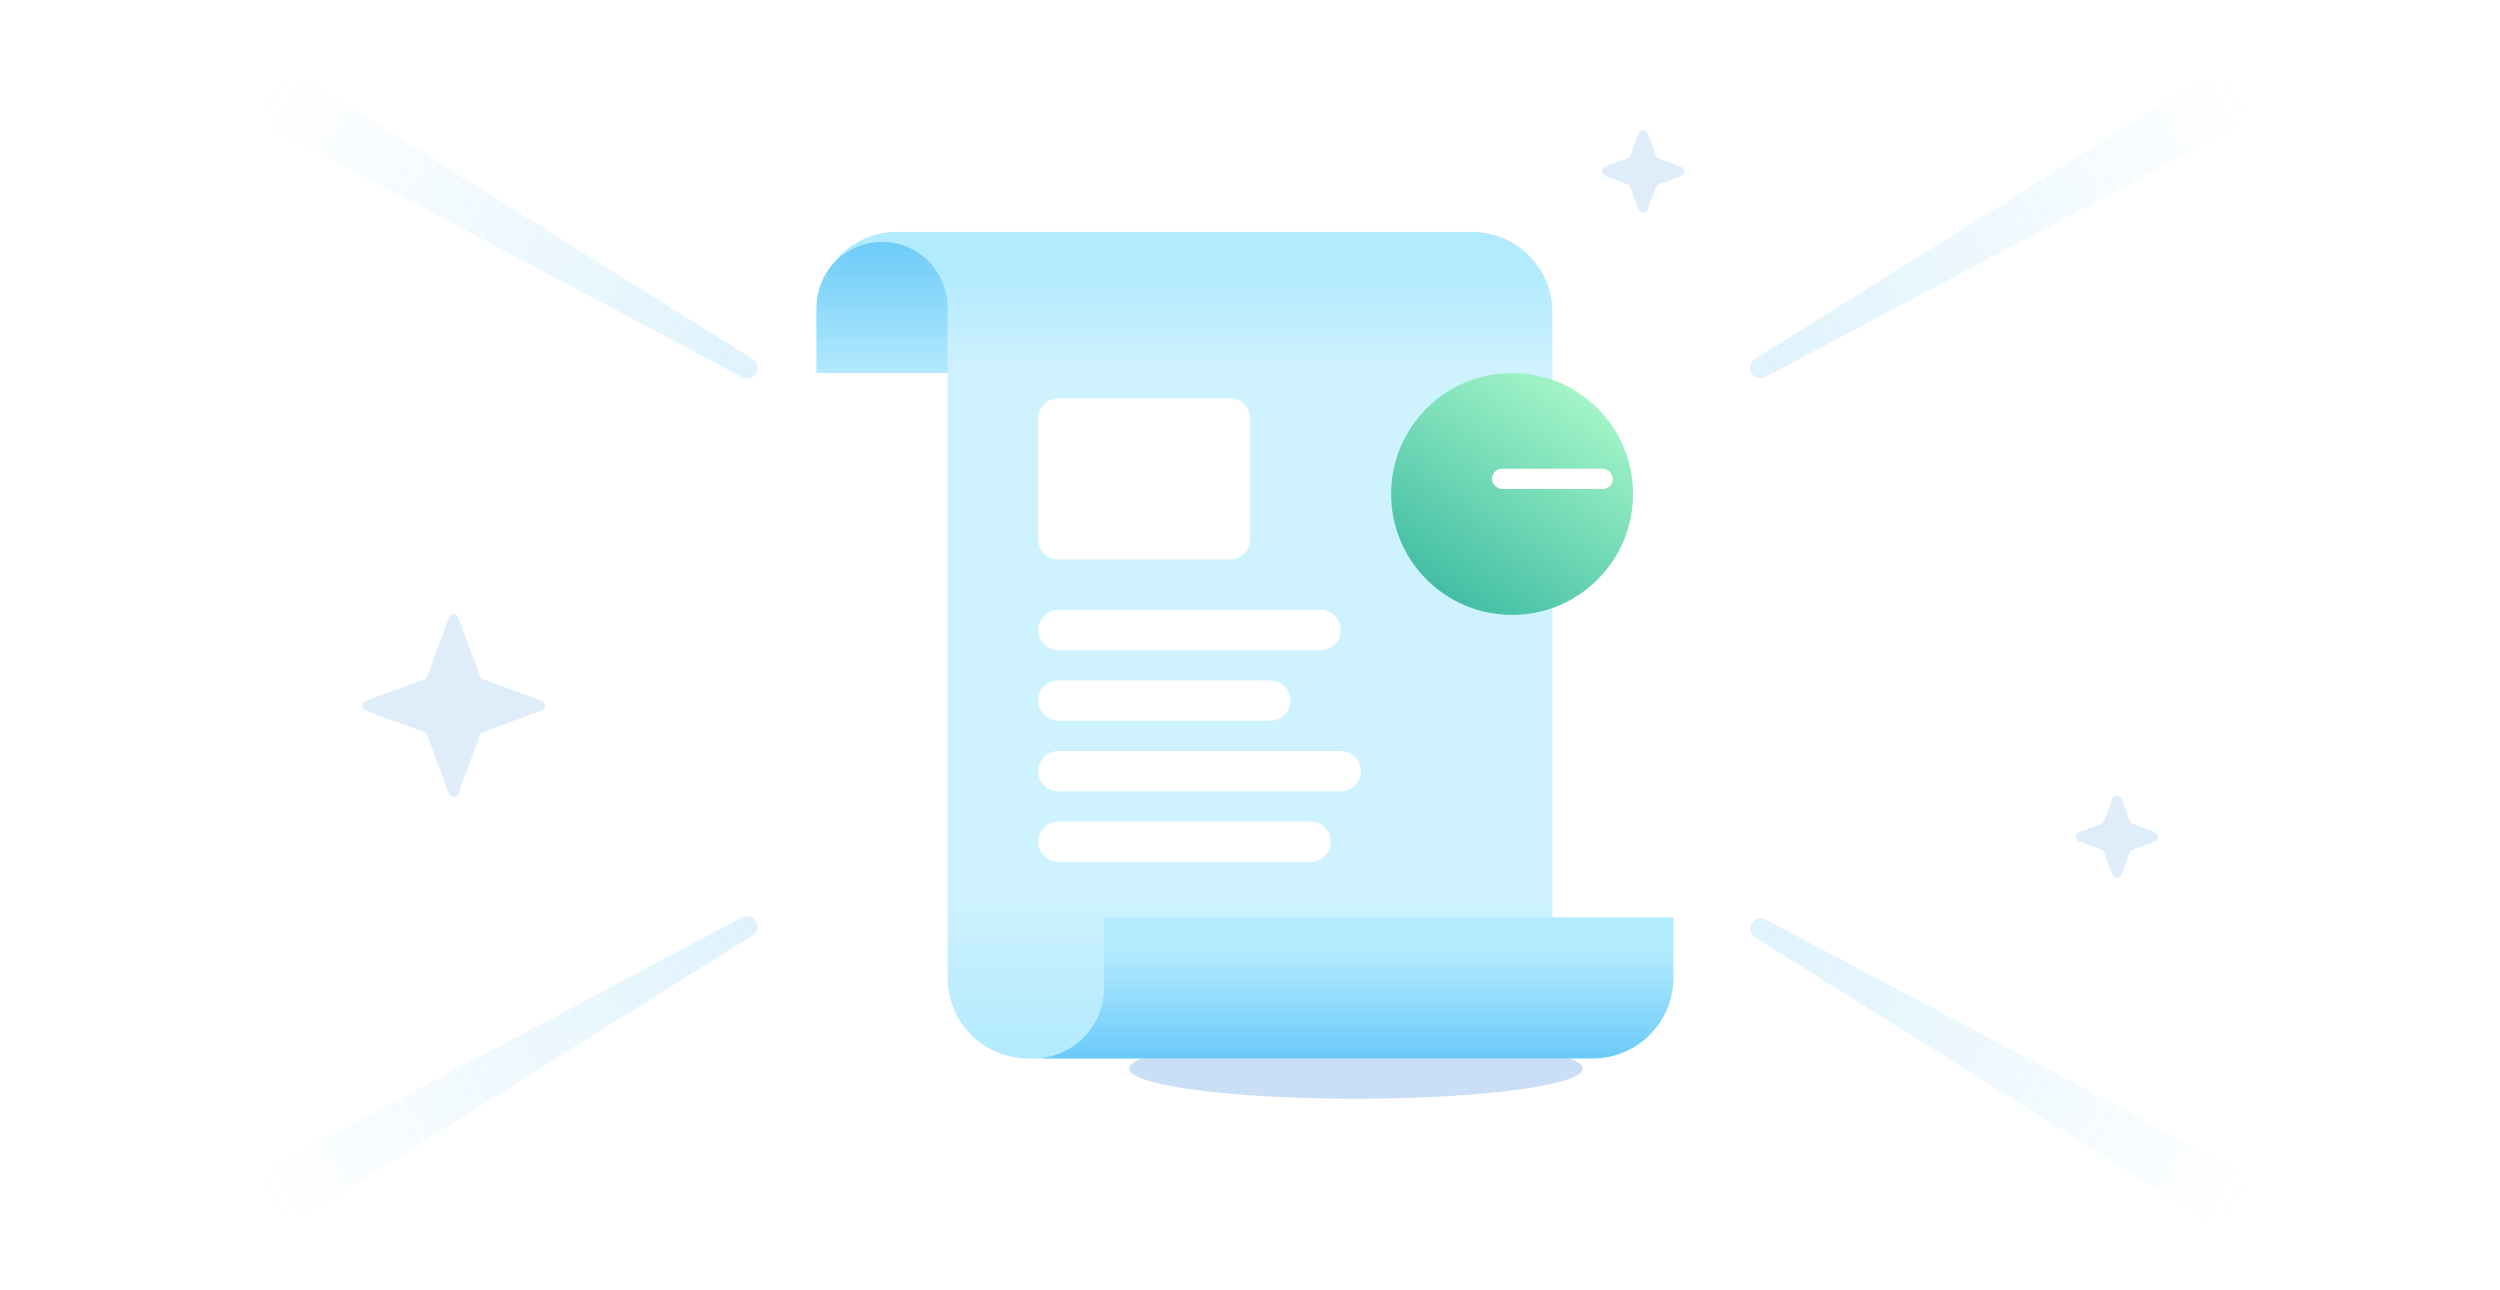 <svg xmlns="http://www.w3.org/2000/svg" width="248" height="128" fill="none">
    <g filter="url(#a)"><ellipse cx="134.5" cy="106" fill="#2C83DC" fill-opacity=".25" rx="22.5" ry="3" /></g>
    <path fill="url(#b)" d="M94 37h60v60a8 8 0 0 1-8 8h-44a8 8 0 0 1-8-8V37Z" />
    <path
        fill="url(#c)"
        fill-rule="evenodd"
        d="M103.233 104.964c.253.024.508.036.767.036h54a8 8 0 0 0 8-8v-6h-56.483v7a7.001 7.001 0 0 1-6.284 6.964Z"
        clip-rule="evenodd"
    />
    <path fill="url(#d)" d="M81 31a8 8 0 0 1 8-8h57a8 8 0 0 1 8 8v6H81v-6Z" />
    <path fill="url(#e)" d="M94 37H81v-6.5a6.5 6.5 0 1 1 13 0V37Z" />
    <g filter="url(#f)">
        <path
            fill="#fff"
            fill-rule="evenodd"
            d="M103 40a2 2 0 0 1 2-2h17a2 2 0 0 1 2 2v12a2 2 0 0 1-2 2h-17a2 2 0 0 1-2-2V40Zm0 21a2 2 0 0 1 2-2h26a2 2 0 1 1 0 4h-26a2 2 0 0 1-2-2Zm2 12a2 2 0 1 0 0 4h28a2 2 0 1 0 0-4h-28Zm-2-5a2 2 0 0 1 2-2h21a2 2 0 1 1 0 4h-21a2 2 0 0 1-2-2Zm2 12a2 2 0 1 0 0 4h25a2 2 0 1 0 0-4h-25Z"
            clip-rule="evenodd"
        />
    </g>
    <path
        fill="url(#g)"
        fill-opacity=".15"
        d="m218.206 7.994-44.107 27.61a1.036 1.036 0 0 0 1.036 1.793l45.964-24.393a2.894 2.894 0 1 0-2.893-5.01Z"
    />
    <path
        fill="url(#h)"
        fill-opacity=".15"
        d="m221.099 115.594-45.964-24.393a1.037 1.037 0 0 0-1.036 1.794l44.107 27.609a2.894 2.894 0 1 0 2.893-5.01Z"
    />
    <path
        fill="url(#i)"
        fill-opacity=".15"
        d="m30.544 120.408 44.106-27.61a1.036 1.036 0 0 0-1.035-1.793L27.65 115.398a2.894 2.894 0 1 0 2.893 5.01Z"
    />
    <path
        fill="url(#j)"
        fill-opacity=".15"
        d="m27.65 13.005 45.964 24.392a1.036 1.036 0 0 0 1.036-1.794L30.543 7.993a2.895 2.895 0 1 0-2.893 5.011Z"
    />
    <g filter="url(#k)"><circle cx="154" cy="46" r="12" fill="url(#l)" /></g>
    <g filter="url(#m)"><rect width="12" height="2" x="148" y="45" fill="#fff" rx="1" /></g>
    <path
        fill="#2C83DC"
        fill-opacity=".15"
        d="M44.531 61.267a.5.5 0 0 1 .938 0l2.152 5.816a.5.5 0 0 0 .295.296l5.817 2.152a.5.5 0 0 1 0 .938l-5.816 2.152a.5.5 0 0 0-.296.296l-2.152 5.816a.5.5 0 0 1-.938 0l-2.152-5.817a.5.5 0 0 0-.295-.295l-5.817-2.152a.5.5 0 0 1 0-.938l5.816-2.152a.5.5 0 0 0 .296-.296l2.152-5.816ZM209.531 79.267a.5.5 0 0 1 .938 0l.802 2.167c.05.137.158.245.295.295l2.167.802a.5.5 0 0 1 0 .938l-2.167.802a.497.497 0 0 0-.295.295l-.802 2.167a.5.5 0 0 1-.938 0l-.802-2.167a.497.497 0 0 0-.295-.295l-2.167-.802a.5.5 0 0 1 0-.938l2.167-.802a.497.497 0 0 0 .295-.295l.802-2.167ZM162.531 13.267a.5.5 0 0 1 .938 0l.802 2.167c.05.137.158.245.295.295l2.167.802a.5.5 0 0 1 0 .938l-2.167.802a.497.497 0 0 0-.295.295l-.802 2.167a.5.5 0 0 1-.938 0l-.802-2.167a.497.497 0 0 0-.295-.295l-2.167-.802a.5.5 0 0 1 0-.938l2.167-.802a.497.497 0 0 0 .295-.295l.802-2.167Z"
    />
    <defs>
        <linearGradient id="b" x1="129.268" x2="129.268" y1="37" y2="105" gradientUnits="userSpaceOnUse">
            <stop offset=".75" stop-color="#CFF2FF" />
            <stop offset="1" stop-color="#B2EAFE" />
        </linearGradient>
        <linearGradient id="c" x1="139.489" x2="139.489" y1="94.5" y2="115" gradientUnits="userSpaceOnUse">
            <stop stop-color="#B2EAFE" />
            <stop offset="1" stop-color="#27ABF4" />
        </linearGradient>
        <linearGradient id="d" x1="122" x2="122" y1="27" y2="37" gradientUnits="userSpaceOnUse">
            <stop stop-color="#B2EAFE" />
            <stop offset="1" stop-color="#CFF2FF" />
        </linearGradient>
        <linearGradient id="e" x1="88.8" x2="88.8" y1="37" y2="10.5" gradientUnits="userSpaceOnUse">
            <stop stop-color="#B2EAFE" />
            <stop offset="1" stop-color="#27ABF4" />
        </linearGradient>
        <linearGradient id="g" x1="173.751" x2="222.249" y1="37" y2="9" gradientUnits="userSpaceOnUse">
            <stop stop-color="#27ABF4" />
            <stop offset="1" stop-color="#27ABF4" stop-opacity="0" />
        </linearGradient>
        <linearGradient id="h" x1="173.751" x2="222.249" y1="91.598" y2="119.598" gradientUnits="userSpaceOnUse">
            <stop stop-color="#27ABF4" />
            <stop offset="1" stop-color="#27ABF4" stop-opacity="0" />
        </linearGradient>
        <linearGradient id="i" x1="74.998" x2="26.501" y1="91.402" y2="119.402" gradientUnits="userSpaceOnUse">
            <stop stop-color="#27ABF4" />
            <stop offset="1" stop-color="#27ABF4" stop-opacity="0" />
        </linearGradient>
        <linearGradient id="j" x1="74.998" x2="26.5" y1="37" y2="9" gradientUnits="userSpaceOnUse">
            <stop stop-color="#27ABF4" />
            <stop offset="1" stop-color="#27ABF4" stop-opacity="0" />
        </linearGradient>
        <linearGradient id="l" x1="166" x2="147.45" y1="34" y2="61.656" gradientUnits="userSpaceOnUse">
            <stop stop-color="#B6FFCE" />
            <stop offset="1" stop-color="#30B49E" />
        </linearGradient>
        <filter
            id="a"
            width="65"
            height="26"
            x="102"
            y="93"
            color-interpolation-filters="sRGB"
            filterUnits="userSpaceOnUse"
        >
            <feFlood flood-opacity="0" result="BackgroundImageFix" />
            <feBlend in="SourceGraphic" in2="BackgroundImageFix" result="shape" />
            <feGaussianBlur result="effect1_foregroundBlur_49462_56330" stdDeviation="5" />
        </filter>
        <filter
            id="f"
            width="44"
            height="58"
            x="97"
            y="33.5"
            color-interpolation-filters="sRGB"
            filterUnits="userSpaceOnUse"
        >
            <feFlood flood-opacity="0" result="BackgroundImageFix" />
            <feColorMatrix in="SourceAlpha" result="hardAlpha" values="0 0 0 0 0 0 0 0 0 0 0 0 0 0 0 0 0 0 127 0" />
            <feOffset dy="1.5" />
            <feGaussianBlur stdDeviation="3" />
            <feComposite in2="hardAlpha" operator="out" />
            <feColorMatrix values="0 0 0 0 0.153 0 0 0 0 0.671 0 0 0 0 0.957 0 0 0 0.2 0" />
            <feBlend in2="BackgroundImageFix" result="effect1_dropShadow_49462_56330" />
            <feBlend in="SourceGraphic" in2="effect1_dropShadow_49462_56330" result="shape" />
        </filter>
        <filter
            id="k"
            width="38"
            height="38"
            x="131"
            y="30"
            color-interpolation-filters="sRGB"
            filterUnits="userSpaceOnUse"
        >
            <feFlood flood-opacity="0" result="BackgroundImageFix" />
            <feColorMatrix in="SourceAlpha" result="hardAlpha" values="0 0 0 0 0 0 0 0 0 0 0 0 0 0 0 0 0 0 127 0" />
            <feOffset dx="-4" dy="3" />
            <feGaussianBlur stdDeviation="3.5" />
            <feComposite in2="hardAlpha" operator="out" />
            <feColorMatrix values="0 0 0 0 0.161 0 0 0 0 0.6 0 0 0 0 0.525 0 0 0 0.2 0" />
            <feBlend in2="BackgroundImageFix" result="effect1_dropShadow_49462_56330" />
            <feBlend in="SourceGraphic" in2="effect1_dropShadow_49462_56330" result="shape" />
        </filter>
        <filter
            id="m"
            width="24"
            height="14"
            x="142"
            y="40.5"
            color-interpolation-filters="sRGB"
            filterUnits="userSpaceOnUse"
        >
            <feFlood flood-opacity="0" result="BackgroundImageFix" />
            <feColorMatrix in="SourceAlpha" result="hardAlpha" values="0 0 0 0 0 0 0 0 0 0 0 0 0 0 0 0 0 0 127 0" />
            <feOffset dy="1.5" />
            <feGaussianBlur stdDeviation="3" />
            <feComposite in2="hardAlpha" operator="out" />
            <feColorMatrix values="0 0 0 0 0.161 0 0 0 0 0.6 0 0 0 0 0.525 0 0 0 1 0" />
            <feBlend in2="BackgroundImageFix" result="effect1_dropShadow_49462_56330" />
            <feBlend in="SourceGraphic" in2="effect1_dropShadow_49462_56330" result="shape" />
        </filter>
    </defs>
</svg>
